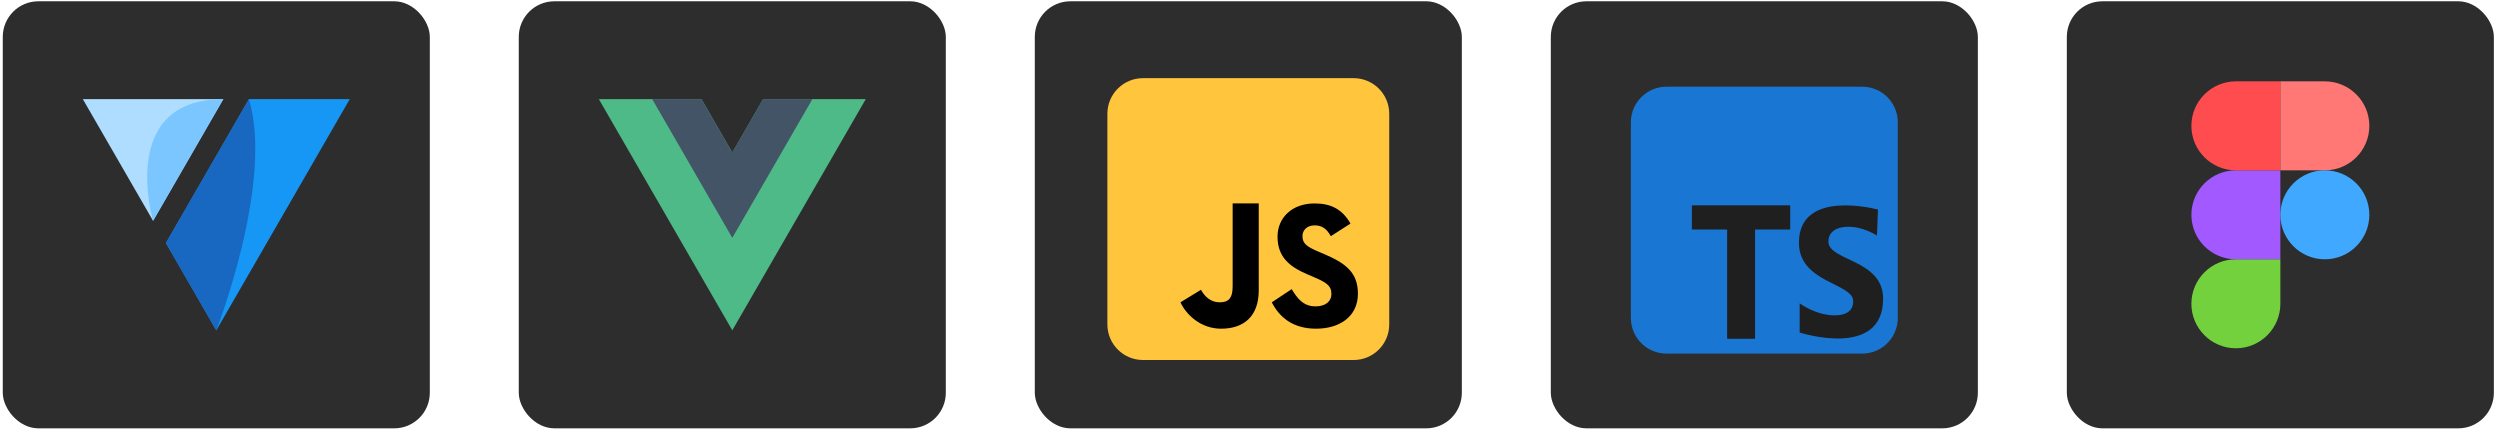 <svg width="281" height="49" viewBox="0 0 281 49" fill="none" xmlns="http://www.w3.org/2000/svg">
<rect x="0.311" y="0.145" width="48" height="48" rx="4" fill="#2D2D2D"/>
<path d="M24.628 16.953L18.647 27.316L24.311 37.132L31.812 24.139L39.31 11.145H27.979L24.628 16.953Z" fill="#1697F6"/>
<path d="M16.812 24.139L17.205 24.822L22.801 15.125L25.1 11.145H24.311H9.311L16.812 24.139Z" fill="#AEDDFF"/>
<path d="M27.979 11.145C30.815 20.476 24.311 37.132 24.311 37.132L18.647 27.316L27.979 11.145Z" fill="#1867C0"/>
<path d="M25.1 11.145C13.154 11.145 17.205 24.822 17.205 24.822L25.1 11.145Z" fill="#7BC6FF"/>
<rect x="58.31" y="0.145" width="48" height="48" rx="4" fill="#2D2D2D"/>
<path d="M85.775 11.145L82.311 17.146L78.846 11.145H67.311L82.311 37.127L97.311 11.145H85.775Z" fill="#4DBA87"/>
<path d="M85.775 11.145L82.311 17.146L78.846 11.145H73.311L82.311 26.733L91.31 11.145H85.775Z" fill="#425466"/>
<rect x="116.311" y="0.145" width="48" height="48" rx="4" fill="#2D2D2D"/>
<path d="M128.47 40.465C126.261 40.465 124.47 38.674 124.47 36.465V12.785C124.47 10.576 126.261 8.785 128.47 8.785H152.15C154.36 8.785 156.15 10.576 156.15 12.785V36.465C156.15 38.674 154.36 40.465 152.15 40.465H128.47Z" fill="#FFC53D"/>
<path d="M145.184 32.498C145.793 33.487 146.454 34.435 147.856 34.435C149.034 34.435 149.652 33.85 149.652 33.04C149.652 32.072 149.013 31.727 147.717 31.163L147.007 30.861C144.958 29.991 143.594 28.902 143.594 26.601C143.594 24.48 145.218 22.866 147.755 22.866C149.562 22.866 150.86 23.491 151.796 25.13L149.584 26.544C149.097 25.675 148.571 25.332 147.755 25.332C146.923 25.332 146.396 25.858 146.396 26.544C146.396 27.393 146.924 27.736 148.142 28.261L148.852 28.564C151.268 29.593 152.63 30.643 152.63 33.005C152.63 35.55 150.62 36.945 147.922 36.945C145.283 36.945 143.785 35.621 142.95 33.981L145.184 32.498ZM134.988 32.571C135.433 33.368 136.11 33.981 137.083 33.981C138.014 33.981 138.55 33.613 138.55 32.183V22.865H141.483V32.634C141.483 35.597 139.765 36.945 137.255 36.945C134.987 36.945 133.35 35.408 132.683 33.981L134.988 32.571Z" fill="#000001"/>
<rect x="174.311" y="0.145" width="48" height="48" rx="4" fill="#2D2D2D"/>
<path d="M209.311 9.745H187.311C185.101 9.745 183.311 11.536 183.311 13.745V35.745C183.311 37.954 185.101 39.745 187.311 39.745H209.311C211.52 39.745 213.311 37.954 213.311 35.745V13.745C213.311 11.536 211.52 9.745 209.311 9.745Z" fill="#1976D2"/>
<path d="M201.219 23.078H190.166V25.798H194.13V38.078H197.271V25.798H201.219V23.078Z" fill="#1F1F1F"/>
<path d="M210.972 26.481C210.972 26.481 209.483 25.488 207.799 25.488C206.116 25.488 205.51 26.288 205.51 27.143C205.51 29.35 211.661 29.129 211.661 33.57C211.661 40.411 202.283 37.376 202.283 37.376V34.095C202.283 34.095 204.076 35.446 206.227 35.446C208.378 35.446 208.296 34.04 208.296 33.846C208.296 31.806 202.2 31.806 202.2 27.281C202.2 21.131 211.082 23.557 211.082 23.557L210.972 26.481Z" fill="#1F1F1F"/>
<rect x="232.311" y="0.145" width="48" height="48" rx="4" fill="#2D2D2D"/>
<g clip-path="url(#clip0_112185_219850)">
<path d="M251.312 39.145C254.073 39.145 256.312 36.905 256.312 34.145V29.145H251.312C248.553 29.145 246.312 31.385 246.312 34.145C246.312 36.905 248.553 39.145 251.312 39.145Z" fill="#73D13D"/>
<path d="M246.312 24.145C246.312 21.385 248.553 19.145 251.312 19.145H256.312V29.145H251.312C248.553 29.145 246.312 26.905 246.312 24.145Z" fill="#A259FF"/>
<path d="M246.312 14.145C246.312 11.385 248.553 9.145 251.312 9.145H256.312V19.145H251.312C248.553 19.145 246.312 16.905 246.312 14.145Z" fill="#FF4D4F"/>
<path d="M256.312 9.145H261.313C264.073 9.145 266.313 11.385 266.313 14.145C266.313 16.905 264.073 19.145 261.313 19.145H256.312V9.145Z" fill="#FF7875"/>
<path d="M266.313 24.145C266.313 26.905 264.073 29.145 261.313 29.145C258.553 29.145 256.312 26.905 256.312 24.145C256.312 21.385 258.553 19.145 261.313 19.145C264.073 19.145 266.313 21.385 266.313 24.145Z" fill="#40A9FF"/>
</g>
<defs>
<clipPath id="clip0_112185_219850">
<rect width="20.004" height="30" fill="white" transform="translate(246.311 9.145)"/>
</clipPath>
</defs>
</svg>
